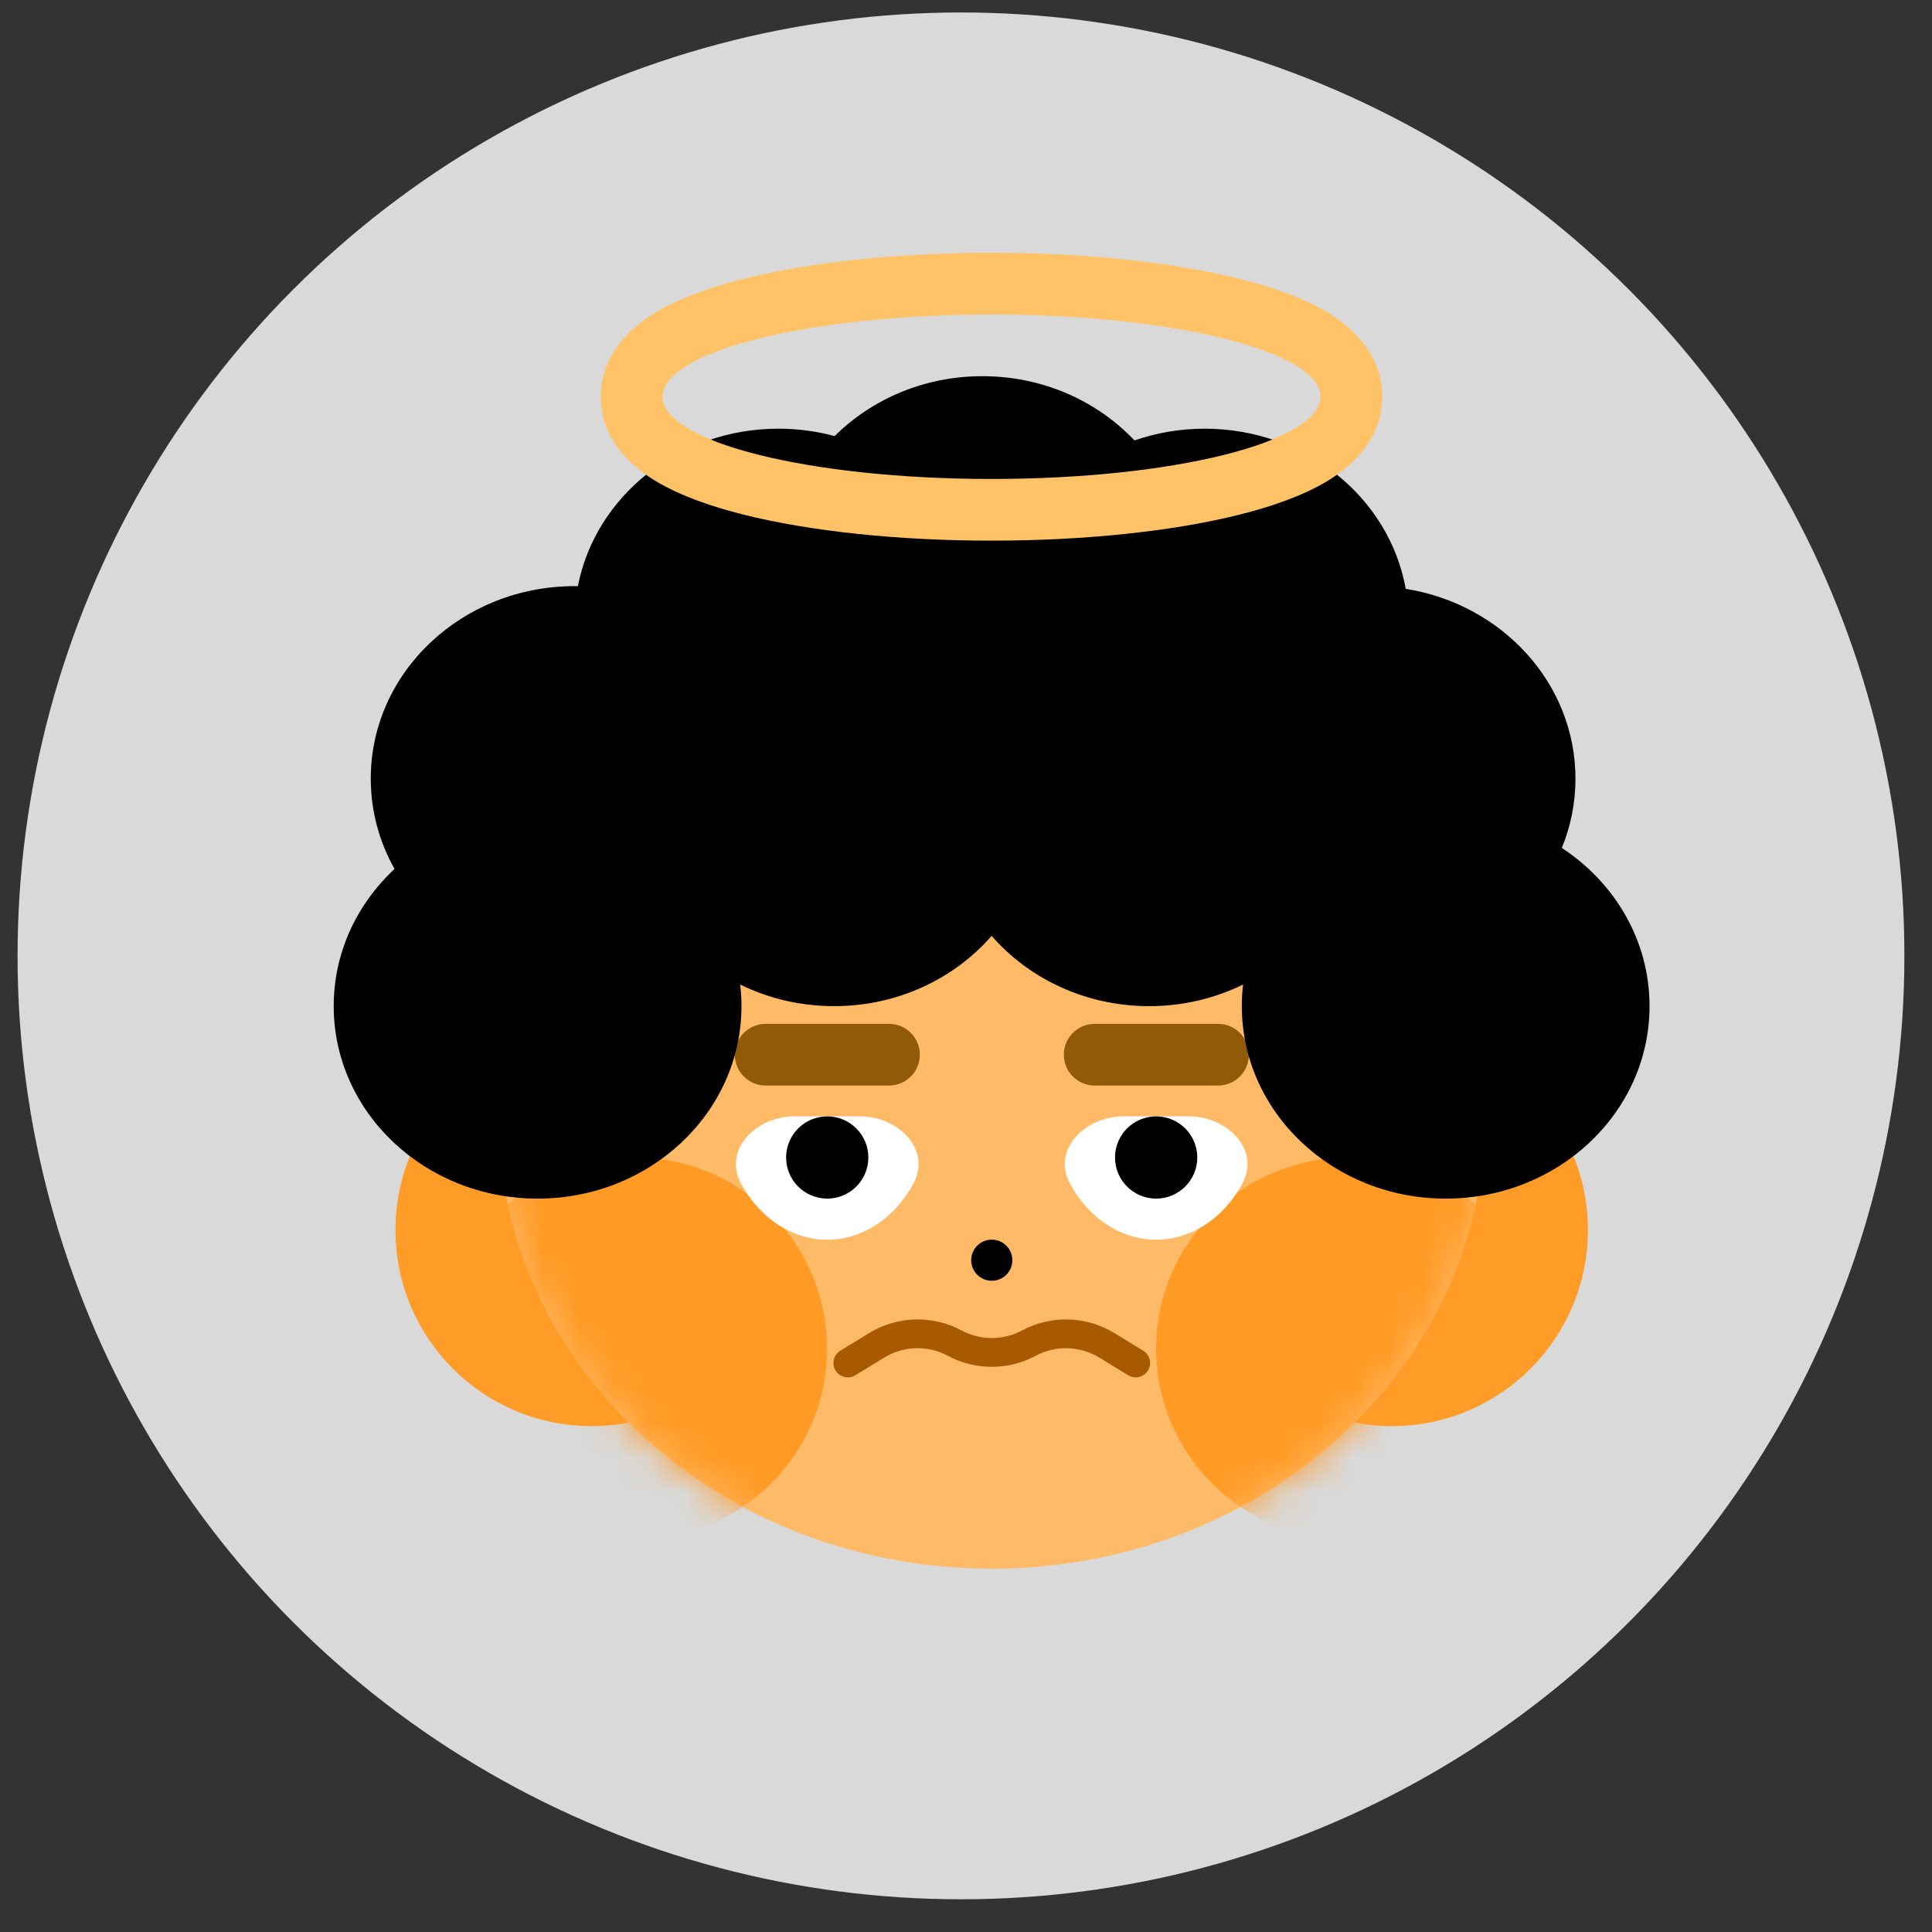 <svg width="55" height="55" viewBox="0 0 55 55" fill="none" xmlns="http://www.w3.org/2000/svg">
<rect x="0" y="0" width="55" height="55" fill="#333333" stroke="none"/>
<circle cx="27.357" cy="27.212" r="26.857" fill="#D9D9D9"/>
<path d="M22.42 35.018C22.42 38.1 19.921 40.599 16.839 40.599C13.757 40.599 11.258 38.1 11.258 35.018C11.258 31.936 13.757 29.437 16.839 29.437C19.921 29.437 22.42 31.936 22.42 35.018Z" fill="#FF9C27"/>
<path d="M45.205 35.018C45.205 38.1 42.706 40.599 39.624 40.599C36.542 40.599 34.043 38.1 34.043 35.018C34.043 31.936 36.542 29.437 39.624 29.437C42.706 29.437 45.205 31.936 45.205 35.018Z" fill="#FF9C27"/>
<path d="M42.279 31.78C42.279 38.892 35.99 44.657 28.232 44.657C20.473 44.657 14.184 38.892 14.184 31.78C14.184 24.668 20.473 18.903 28.232 18.903C35.99 18.903 42.279 24.668 42.279 31.78Z" fill="#FFBA68"/>
<mask id="mask0_1082_33737" style="mask-type:alpha" maskUnits="userSpaceOnUse" x="14" y="18" width="29" height="27">
<path d="M42.279 31.78C42.279 38.892 35.99 44.657 28.232 44.657C20.473 44.657 14.184 38.892 14.184 31.78C14.184 24.668 20.473 18.903 28.232 18.903C35.99 18.903 42.279 24.668 42.279 31.78Z" fill="#FFAB49"/>
</mask>
<g mask="url(#mask0_1082_33737)">
<path d="M23.544 38.395C23.544 41.403 21.089 43.84 18.061 43.84C15.033 43.84 12.578 41.403 12.578 38.395C12.578 35.388 15.033 32.95 18.061 32.95C21.089 32.95 23.544 35.388 23.544 38.395Z" fill="#FF9A24"/>
<path d="M43.88 38.395C43.88 41.403 41.425 43.84 38.397 43.84C35.369 43.84 32.914 41.403 32.914 38.395C32.914 35.388 35.369 32.95 38.397 32.95C41.425 32.95 43.88 35.388 43.88 38.395Z" fill="#FF9A24"/>
</g>
<path d="M28.819 35.875C28.819 36.199 28.557 36.461 28.234 36.461C27.91 36.461 27.648 36.199 27.648 35.875C27.648 35.552 27.91 35.29 28.234 35.29C28.557 35.29 28.819 35.552 28.819 35.875Z" fill="black"/>
<path d="M30.844 34.263C30.7 34.091 30.573 33.902 30.463 33.701C29.935 32.731 30.882 31.78 31.987 31.78L33.84 31.78C34.944 31.78 35.891 32.731 35.363 33.701C35.254 33.902 35.126 34.091 34.983 34.263C34.434 34.922 33.689 35.292 32.913 35.292C32.137 35.292 31.393 34.922 30.844 34.263Z" fill="white"/>
<path d="M21.48 34.263C21.337 34.091 21.21 33.902 21.1 33.701C20.572 32.731 21.519 31.78 22.623 31.78L24.477 31.78C25.581 31.78 26.528 32.731 26 33.701C25.89 33.902 25.763 34.091 25.619 34.263C25.07 34.922 24.326 35.292 23.55 35.292C22.774 35.292 22.029 34.922 21.48 34.263Z" fill="white"/>
<path fill-rule="evenodd" clip-rule="evenodd" d="M23.787 39.016C23.905 39.209 24.157 39.269 24.35 39.151L25.169 38.65C25.722 38.311 26.413 38.291 26.985 38.597C27.765 39.015 28.702 39.015 29.483 38.597C30.054 38.291 30.745 38.311 31.298 38.65L32.117 39.151C32.31 39.269 32.562 39.209 32.68 39.016C32.799 38.823 32.738 38.57 32.545 38.452L31.726 37.951C30.925 37.46 29.924 37.431 29.096 37.875C28.557 38.163 27.91 38.163 27.372 37.875C26.544 37.431 25.543 37.46 24.741 37.951L23.922 38.452C23.729 38.57 23.669 38.823 23.787 39.016Z" fill="#A75A00"/>
<path d="M24.72 32.951C24.72 33.598 24.196 34.122 23.55 34.122C22.903 34.122 22.379 33.598 22.379 32.951C22.379 32.305 22.903 31.781 23.55 31.781C24.196 31.781 24.72 32.305 24.72 32.951Z" fill="black"/>
<path d="M34.084 32.951C34.084 33.598 33.559 34.122 32.913 34.122C32.266 34.122 31.742 33.598 31.742 32.951C31.742 32.305 32.266 31.781 32.913 31.781C33.559 31.781 34.084 32.305 34.084 32.951Z" fill="black"/>
<path fill-rule="evenodd" clip-rule="evenodd" d="M20.918 30.025C20.918 29.54 21.311 29.147 21.796 29.147H25.308C25.793 29.147 26.186 29.54 26.186 30.025C26.186 30.51 25.793 30.903 25.308 30.903H21.796C21.311 30.903 20.918 30.51 20.918 30.025Z" fill="#905A09"/>
<path fill-rule="evenodd" clip-rule="evenodd" d="M30.285 30.025C30.285 29.54 30.678 29.147 31.163 29.147H34.675C35.16 29.147 35.553 29.54 35.553 30.025C35.553 30.51 35.16 30.903 34.675 30.903H31.163C30.678 30.903 30.285 30.51 30.285 30.025Z" fill="#905A09"/>
<path fill-rule="evenodd" clip-rule="evenodd" d="M21.072 28.028C21.096 28.23 21.108 28.435 21.108 28.642C21.108 31.669 18.509 34.122 15.304 34.122C12.098 34.122 9.5 31.669 9.5 28.642C9.5 27.114 10.163 25.732 11.232 24.738C10.8 23.971 10.555 23.096 10.555 22.166C10.555 19.14 13.153 16.686 16.358 16.686C16.39 16.686 16.42 16.687 16.451 16.687C16.947 14.136 19.314 12.204 22.159 12.204C22.715 12.204 23.252 12.277 23.76 12.415C24.817 11.364 26.312 10.709 27.968 10.709C29.688 10.709 31.233 11.415 32.296 12.538C32.919 12.322 33.593 12.204 34.296 12.204C37.169 12.204 39.555 14.175 40.018 16.763C42.761 17.2 44.85 19.453 44.85 22.166C44.85 22.861 44.713 23.527 44.462 24.139C45.971 25.128 46.959 26.776 46.959 28.642C46.959 31.669 44.361 34.122 41.155 34.122C37.95 34.122 35.352 31.669 35.352 28.642C35.352 28.435 35.364 28.23 35.388 28.028C34.587 28.421 33.678 28.643 32.714 28.643C30.908 28.643 29.294 27.864 28.23 26.642C27.165 27.864 25.552 28.643 23.745 28.643C22.781 28.643 21.872 28.421 21.072 28.028Z" fill="black"/>
<path fill-rule="evenodd" clip-rule="evenodd" d="M35.839 13.343C36.324 13.343 36.717 13.736 36.717 14.221V20.074C36.717 20.559 36.324 20.952 35.839 20.952C35.354 20.952 34.961 20.559 34.961 20.074V14.221C34.961 13.736 35.354 13.343 35.839 13.343Z" fill="black"/>
<path fill-rule="evenodd" clip-rule="evenodd" d="M35.275 14.653C33.404 15.121 30.913 15.391 28.227 15.391C25.54 15.391 23.049 15.121 21.179 14.653C20.257 14.423 19.386 14.12 18.704 13.717C18.139 13.383 17.105 12.621 17.105 11.294C17.105 9.967 18.139 9.205 18.704 8.871C19.386 8.468 20.257 8.165 21.179 7.935C23.049 7.467 25.54 7.197 28.227 7.197C30.913 7.197 33.404 7.467 35.275 7.935C36.197 8.165 37.067 8.468 37.749 8.871C38.314 9.205 39.348 9.967 39.348 11.294C39.348 12.621 38.314 13.383 37.749 13.717C37.067 14.12 36.197 14.423 35.275 14.653ZM28.227 13.635C33.399 13.635 37.592 12.587 37.592 11.294C37.592 10.001 33.399 8.953 28.227 8.953C23.054 8.953 18.861 10.001 18.861 11.294C18.861 12.587 23.054 13.635 28.227 13.635Z" fill="#FFC266"/>
</svg>
